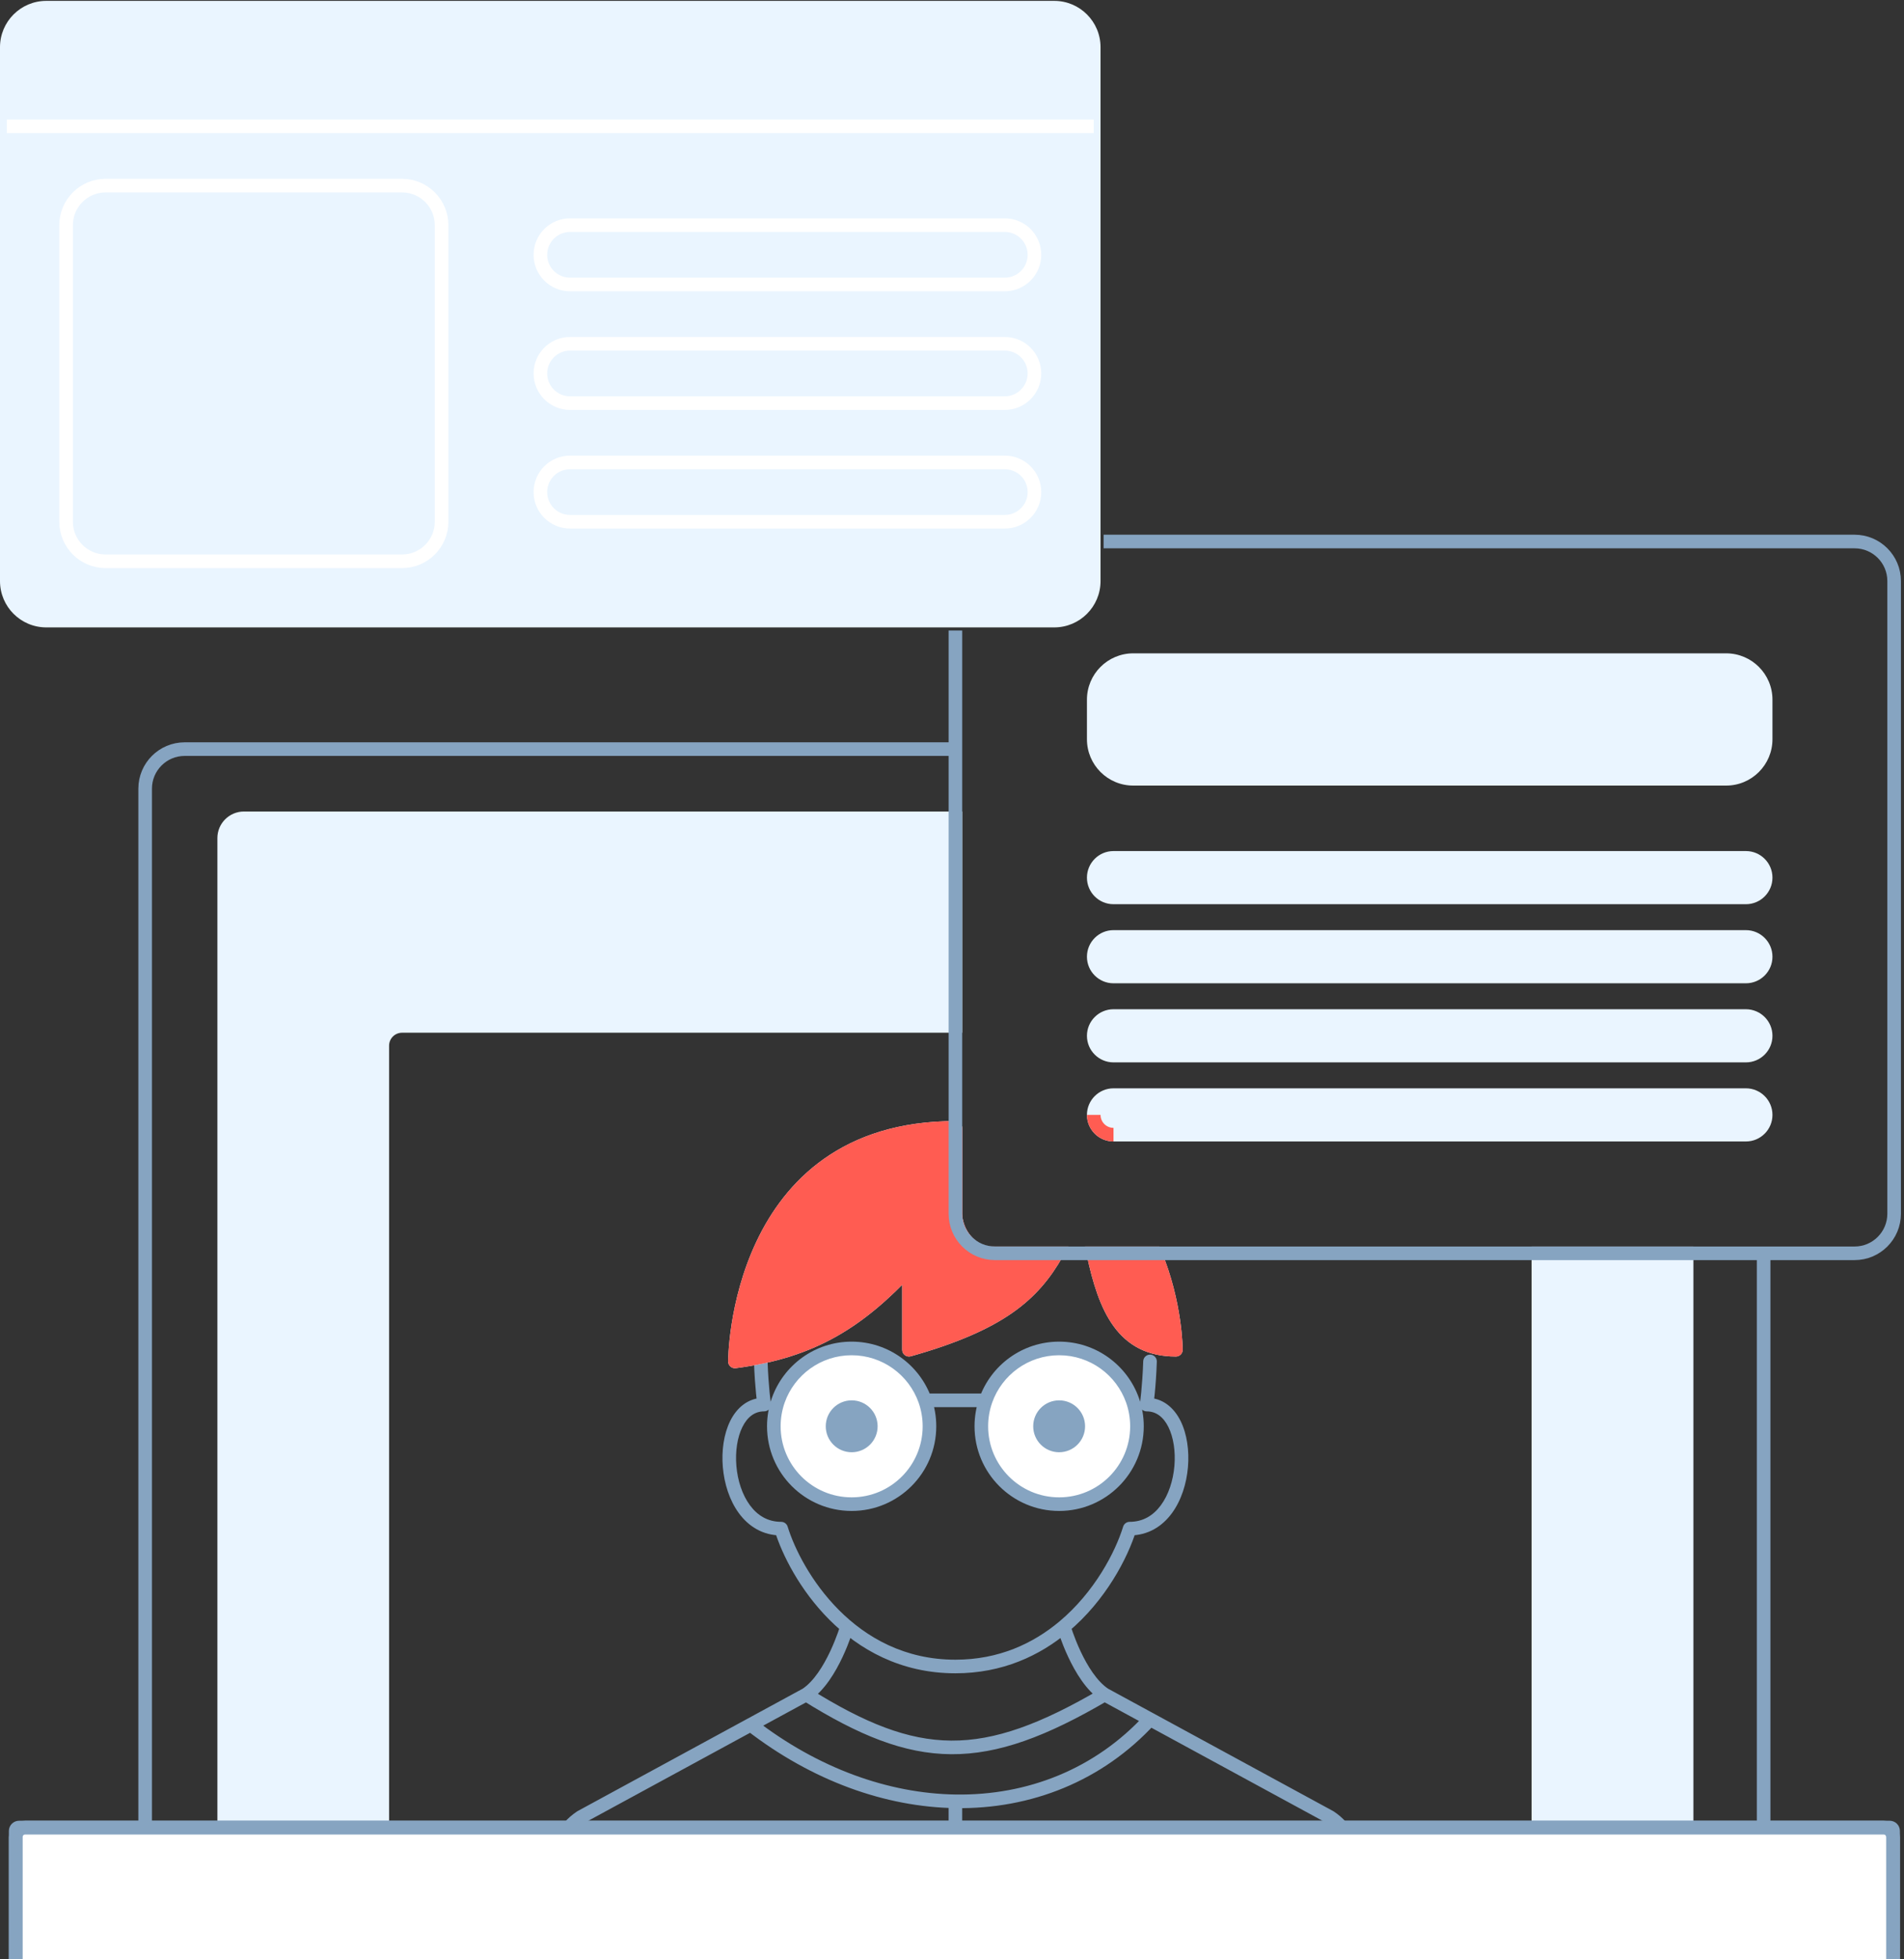 <svg width="280" height="288" viewBox="0 0 280 288" fill="none" xmlns="http://www.w3.org/2000/svg">
<rect x="0" y="0" width="280" height="288" fill="#333333" stroke="none"/>
<path d="M136.685 209.65C136.685 215.97 131.561 221.094 125.241 221.094C118.921 221.094 113.798 215.97 113.798 209.65C113.798 208.313 114.027 207.029 114.449 205.836C116.02 201.391 120.259 198.207 125.241 198.207C130.224 198.207 134.462 201.391 136.033 205.836C136.455 207.029 136.685 208.313 136.685 209.65Z" fill="white"/>
<path d="M167.2 209.65C167.2 215.97 162.077 221.094 155.757 221.094C149.437 221.094 144.313 215.97 144.313 209.65C144.313 208.313 144.543 207.029 144.965 205.836C146.536 201.391 150.774 198.207 155.757 198.207C160.739 198.207 164.978 201.391 166.549 205.836C166.971 207.029 167.2 208.313 167.2 209.65Z" fill="white"/>
<path d="M114.874 224.693L115.83 224.398C115.7 223.979 115.313 223.693 114.874 223.693V224.693ZM112.374 206.456V207.456C112.664 207.456 112.94 207.33 113.13 207.11C113.32 206.89 113.406 206.599 113.364 206.312L112.374 206.456ZM166.124 224.693V223.693C165.685 223.693 165.298 223.979 165.168 224.398L166.124 224.693ZM156.436 239.108L155.794 238.341L156.436 239.108ZM168.624 206.456L167.634 206.312C167.593 206.599 167.678 206.89 167.868 207.11C168.058 207.33 168.334 207.456 168.624 207.456V206.456ZM85.424 267.088L84.946 266.21L84.909 266.23L84.874 266.253L85.424 267.088ZM195.575 267.088L196.125 266.253L196.089 266.23L196.052 266.21L195.575 267.088ZM112.876 200.081C112.857 199.529 112.394 199.097 111.842 199.116C111.29 199.136 110.858 199.599 110.877 200.151L112.876 200.081ZM170.121 200.151C170.14 199.599 169.708 199.136 169.156 199.116C168.604 199.097 168.141 199.529 168.122 200.081L170.121 200.151ZM104.937 256.482L105.414 257.361L104.937 256.482ZM114.449 205.836L113.506 205.503L114.449 205.836ZM166.549 205.836L167.492 205.503L166.549 205.836ZM140.499 264.775L140.515 263.775L140.499 264.775ZM113.919 224.988C115.002 228.5 117.61 233.713 121.947 238.064C126.301 242.431 132.429 245.957 140.499 245.957V243.957C133.069 243.957 127.427 240.728 123.364 236.652C119.284 232.559 116.83 227.64 115.83 224.398L113.919 224.988ZM114.874 223.693C112.903 223.693 111.385 222.752 110.279 221.25C109.154 219.724 108.476 217.633 108.292 215.489C108.108 213.341 108.43 211.255 109.178 209.75C109.915 208.267 110.991 207.456 112.374 207.456V205.456C110.007 205.456 108.349 206.924 107.387 208.86C106.436 210.775 106.093 213.248 106.3 215.66C106.507 218.075 107.274 220.544 108.669 222.437C110.082 224.354 112.158 225.693 114.874 225.693V223.693ZM165.168 224.398C164.023 228.111 160.98 233.998 155.794 238.341L157.078 239.875C162.615 235.238 165.844 228.994 167.079 224.988L165.168 224.398ZM155.794 238.341C151.924 241.582 146.872 243.957 140.499 243.957V245.957C147.412 245.957 152.906 243.369 157.078 239.875L155.794 238.341ZM166.124 225.693C168.84 225.693 170.916 224.354 172.329 222.437C173.724 220.544 174.491 218.075 174.698 215.66C174.905 213.248 174.563 210.775 173.611 208.86C172.649 206.924 170.991 205.456 168.624 205.456V207.456C170.007 207.456 171.083 208.267 171.82 209.75C172.568 211.255 172.89 213.341 172.706 215.489C172.522 217.633 171.844 219.724 170.719 221.25C169.613 222.752 168.095 223.693 166.124 223.693V225.693ZM84.874 266.253C82.059 268.107 80.375 271.394 80.375 274.9H82.375C82.375 272.017 83.761 269.381 85.974 267.923L84.874 266.253ZM124.562 239.108C123.602 238.828 123.602 238.828 123.602 238.828C123.602 238.827 123.602 238.827 123.602 238.827C123.602 238.827 123.602 238.827 123.602 238.828C123.602 238.828 123.602 238.829 123.601 238.83C123.6 238.833 123.599 238.837 123.597 238.843C123.594 238.855 123.588 238.874 123.58 238.9C123.565 238.951 123.541 239.028 123.509 239.127C123.445 239.327 123.349 239.617 123.221 239.974C122.965 240.69 122.585 241.669 122.091 242.722C121.078 244.879 119.673 247.147 118.003 248.247L119.103 249.917C121.269 248.49 122.869 245.771 123.901 243.572C124.429 242.448 124.833 241.407 125.104 240.648C125.24 240.267 125.343 239.956 125.413 239.738C125.448 239.629 125.475 239.544 125.493 239.484C125.502 239.455 125.509 239.431 125.514 239.415C125.516 239.407 125.518 239.401 125.52 239.396C125.52 239.394 125.521 239.392 125.521 239.391C125.521 239.39 125.522 239.389 125.522 239.389C125.522 239.389 125.522 239.388 125.522 239.388C125.522 239.388 125.522 239.388 124.562 239.108ZM161.968 249.961L195.097 267.967L196.052 266.21L162.923 248.203L161.968 249.961ZM195.024 267.923C197.237 269.381 198.623 272.017 198.623 274.9H200.623C200.623 271.394 198.939 268.107 196.125 266.253L195.024 267.923ZM156.436 239.108C155.476 239.388 155.476 239.388 155.476 239.388C155.476 239.388 155.476 239.389 155.476 239.389C155.477 239.389 155.477 239.39 155.477 239.391C155.477 239.392 155.478 239.394 155.479 239.396C155.48 239.401 155.482 239.407 155.484 239.415C155.489 239.431 155.496 239.455 155.505 239.484C155.523 239.544 155.55 239.629 155.585 239.738C155.655 239.956 155.758 240.267 155.894 240.648C156.165 241.407 156.569 242.448 157.097 243.572C158.129 245.771 159.729 248.49 161.895 249.917L162.995 248.247C161.325 247.147 159.92 244.879 158.907 242.722C158.413 241.669 158.033 240.69 157.777 239.974C157.649 239.617 157.553 239.327 157.489 239.127C157.457 239.028 157.433 238.951 157.418 238.9C157.41 238.874 157.404 238.855 157.401 238.843C157.399 238.837 157.398 238.833 157.397 238.83C157.396 238.829 157.396 238.828 157.396 238.828C157.396 238.827 157.396 238.827 157.396 238.827C157.396 238.827 157.396 238.827 157.396 238.828C157.396 238.828 157.396 238.828 156.436 239.108ZM112.374 206.456C113.364 206.312 113.364 206.312 113.364 206.312C113.364 206.312 113.364 206.312 113.364 206.312C113.364 206.312 113.364 206.312 113.364 206.312C113.364 206.312 113.364 206.312 113.364 206.311C113.364 206.311 113.363 206.309 113.363 206.307C113.362 206.303 113.362 206.297 113.36 206.288C113.358 206.271 113.354 206.244 113.349 206.208C113.34 206.136 113.325 206.027 113.308 205.884C113.273 205.598 113.224 205.174 113.171 204.63C113.065 203.544 112.943 201.979 112.876 200.081L110.877 200.151C110.945 202.096 111.071 203.702 111.181 204.824C111.235 205.385 111.286 205.826 111.323 206.128C111.341 206.279 111.357 206.395 111.367 206.474C111.373 206.514 111.377 206.544 111.38 206.565C111.381 206.576 111.382 206.584 111.383 206.59C111.384 206.593 111.384 206.595 111.384 206.596C111.384 206.597 111.384 206.598 111.384 206.599C111.384 206.599 111.384 206.599 111.384 206.599C111.384 206.599 111.385 206.599 111.385 206.599C111.385 206.6 111.385 206.6 112.374 206.456ZM168.624 206.456C169.614 206.6 169.614 206.6 169.614 206.599C169.614 206.599 169.614 206.599 169.614 206.599C169.614 206.599 169.614 206.599 169.614 206.599C169.614 206.598 169.614 206.597 169.614 206.596C169.614 206.595 169.615 206.593 169.615 206.59C169.616 206.584 169.617 206.576 169.618 206.565C169.621 206.544 169.626 206.514 169.631 206.474C169.642 206.395 169.657 206.279 169.675 206.128C169.712 205.826 169.763 205.385 169.817 204.824C169.927 203.702 170.053 202.096 170.121 200.151L168.122 200.081C168.056 201.979 167.933 203.544 167.827 204.63C167.774 205.174 167.725 205.598 167.69 205.884C167.673 206.027 167.658 206.136 167.649 206.208C167.644 206.244 167.64 206.271 167.638 206.288C167.636 206.297 167.636 206.303 167.635 206.307C167.635 206.309 167.634 206.311 167.634 206.311C167.634 206.312 167.634 206.312 167.634 206.312C167.634 206.312 167.634 206.312 167.634 206.312C167.634 206.312 167.634 206.312 167.634 206.312C167.634 206.312 167.634 206.312 168.624 206.456ZM118.023 249.93C126.236 255.055 132.911 257.804 139.876 257.851C146.835 257.897 153.919 255.245 162.951 249.944L161.939 248.22C153.015 253.457 146.309 255.894 139.89 255.851C133.476 255.808 127.183 253.288 119.082 248.234L118.023 249.93ZM118.075 248.203L104.459 255.604L105.414 257.361L119.03 249.961L118.075 248.203ZM104.459 255.604L84.946 266.21L85.901 267.967L105.414 257.361L104.459 255.604ZM135.685 209.65C135.685 215.418 131.009 220.094 125.241 220.094V222.094C132.113 222.094 137.685 216.523 137.685 209.65H135.685ZM125.241 220.094C119.473 220.094 114.798 215.418 114.798 209.65H112.798C112.798 216.523 118.369 222.094 125.241 222.094V220.094ZM166.2 209.65C166.2 215.418 161.525 220.094 155.757 220.094V222.094C162.629 222.094 168.2 216.523 168.2 209.65H166.2ZM155.757 220.094C149.989 220.094 145.313 215.418 145.313 209.65H143.313C143.313 216.523 148.885 222.094 155.757 222.094V220.094ZM125.241 199.207C129.787 199.207 133.656 202.112 135.091 206.169L136.976 205.503C135.269 200.671 130.661 197.207 125.241 197.207V199.207ZM135.091 206.169C135.475 207.257 135.685 208.428 135.685 209.65H137.685C137.685 208.198 137.435 206.801 136.976 205.503L135.091 206.169ZM145.313 209.65C145.313 208.428 145.523 207.257 145.907 206.169L144.022 205.503C143.563 206.801 143.313 208.198 143.313 209.65H145.313ZM145.907 206.169C147.342 202.112 151.211 199.207 155.757 199.207V197.207C150.337 197.207 145.73 200.671 144.022 205.503L145.907 206.169ZM136.033 206.836H144.965V204.836H136.033V206.836ZM114.798 209.65C114.798 208.428 115.007 207.257 115.392 206.169L113.506 205.503C113.047 206.801 112.798 208.198 112.798 209.65H114.798ZM115.392 206.169C116.826 202.112 120.696 199.207 125.241 199.207V197.207C119.822 197.207 115.214 200.671 113.506 205.503L115.392 206.169ZM155.757 199.207C160.302 199.207 164.172 202.112 165.606 206.169L167.492 205.503C165.784 200.671 161.176 197.207 155.757 197.207V199.207ZM165.606 206.169C165.991 207.257 166.2 208.428 166.2 209.65H168.2C168.2 208.198 167.951 206.801 167.492 205.503L165.606 206.169ZM109.781 254.307C119.442 261.792 130.223 265.614 140.483 265.775L140.515 263.775C130.73 263.621 120.361 259.973 111.006 252.726L109.781 254.307ZM140.483 265.775C151.63 265.951 162.141 261.803 169.858 253.386L168.384 252.035C161.08 260.002 151.13 263.943 140.515 263.775L140.483 265.775ZM139.499 264.775V274.9H141.499V264.775H139.499Z" fill="#86A4C1"/>
<path d="M1 6.94V85.409C1 88.619 3.602 91.222 6.812 91.222H155.031C158.241 91.222 160.844 88.619 160.844 85.409V6.94C160.844 3.73 158.241 1.128 155.031 1.128H6.812C3.602 1.128 1 3.73 1 6.94Z" fill="#EAF5FF"/>
<path d="M248.031 268.503H226.234V184.222H248.031V268.503Z" fill="#EAF5FF"/>
<path d="M56.219 153.706C56.219 152.101 57.52 150.8 59.125 150.8H140.5V120.284H35.875C34.27 120.284 32.969 121.585 32.969 123.19V268.503H56.219V153.706Z" fill="#EAF5FF"/>
<path d="M108.077 200.115C108.077 200.115 108.077 165.785 140.5 165.785V178.409C140.5 179.862 141.372 183.059 144.859 184.222H155.407C151.921 190.352 147.012 194.638 133.675 198.399V186.383C126.436 194.105 119.626 198.622 108.077 200.115Z" fill="#EAF5FF"/>
<path d="M160.844 102.847V108.659C160.844 111.869 163.446 114.472 166.656 114.472H253.844C257.054 114.472 259.656 111.869 259.656 108.659V102.847C259.656 99.636 257.054 97.034 253.844 97.034H166.656C163.446 97.034 160.844 99.636 160.844 102.847Z" fill="#EAF5FF"/>
<path d="M163.75 131.909H256.75C258.355 131.909 259.656 130.608 259.656 129.003C259.656 127.398 258.355 126.097 256.75 126.097H163.75C162.145 126.097 160.844 127.398 160.844 129.003C160.844 130.608 162.145 131.909 163.75 131.909Z" fill="#EAF5FF"/>
<path d="M163.75 143.534H256.75C258.355 143.534 259.656 142.233 259.656 140.628C259.656 139.023 258.355 137.722 256.75 137.722H163.75C162.145 137.722 160.844 139.023 160.844 140.628C160.844 142.233 162.145 143.534 163.75 143.534Z" fill="#EAF5FF"/>
<path d="M163.75 155.159H256.75C258.355 155.159 259.656 153.858 259.656 152.253C259.656 150.648 258.355 149.347 256.75 149.347H163.75C162.145 149.347 160.844 150.648 160.844 152.253C160.844 153.858 162.145 155.159 163.75 155.159Z" fill="#EAF5FF"/>
<path d="M163.75 166.784H256.75C258.355 166.784 259.656 165.483 259.656 163.878C259.656 162.273 258.355 160.972 256.75 160.972H163.75C162.145 160.972 160.844 162.273 160.844 163.878C160.844 165.483 162.145 166.784 163.75 166.784Z" fill="#EAF5FF"/>
<path d="M172.923 198.399C165.126 198.399 162.524 192.357 160.785 184.222H169.841C172.923 191.607 172.923 198.399 172.923 198.399Z" fill="#EAF5FF"/>
<path d="M226.234 268.503H225.234V269.503H226.234V268.503ZM248.031 268.503V269.503H249.031V268.503H248.031ZM56.219 268.503V269.503H57.219V268.503H56.219ZM32.969 268.503H31.969V269.503H32.969V268.503ZM140.5 165.785H141.5C141.5 165.233 141.052 164.785 140.5 164.785V165.785ZM108.077 200.115H107.077C107.077 200.403 107.201 200.676 107.417 200.866C107.633 201.056 107.92 201.144 108.205 201.107L108.077 200.115ZM133.675 186.383H134.675C134.675 185.973 134.424 185.604 134.043 185.453C133.661 185.302 133.226 185.4 132.945 185.699L133.675 186.383ZM133.675 198.399H132.675C132.675 198.712 132.822 199.007 133.071 199.196C133.321 199.385 133.645 199.446 133.946 199.361L133.675 198.399ZM140.5 120.284H141.5V119.284H140.5V120.284ZM140.5 150.8V151.8H141.5V150.8H140.5ZM226.234 184.222V183.222H225.234V184.222H226.234ZM248.031 184.222H249.031V183.222H248.031V184.222ZM144.859 184.222L144.543 185.17L144.697 185.222H144.859V184.222ZM155.407 184.222L156.277 184.716L157.126 183.222H155.407V184.222ZM160.785 184.222V183.222H159.549L159.807 184.431L160.785 184.222ZM172.923 198.399V199.399C173.188 199.399 173.442 199.293 173.63 199.106C173.817 198.918 173.923 198.664 173.923 198.399H172.923ZM169.841 184.222L170.764 183.836L170.508 183.222H169.841V184.222ZM2 85.409V6.94H0V85.409H2ZM2 6.94C2 4.283 4.155 2.128 6.812 2.128V0.128C3.05 0.128 0 3.178 0 6.94H2ZM6.812 2.128H155.031V0.128H6.812V2.128ZM155.031 2.128C157.689 2.128 159.844 4.283 159.844 6.94H161.844C161.844 3.178 158.794 0.128 155.031 0.128V2.128ZM159.844 6.94V85.409H161.844V6.94H159.844ZM159.844 85.409C159.844 88.067 157.689 90.222 155.031 90.222V92.222C158.794 92.222 161.844 89.172 161.844 85.409H159.844ZM155.031 90.222H6.812V92.222H155.031V90.222ZM6.812 90.222C4.155 90.222 2 88.067 2 85.409H0C0 89.172 3.05 92.222 6.812 92.222V90.222ZM226.234 269.503H248.031V267.503H226.234V269.503ZM59.125 149.8C56.968 149.8 55.219 151.549 55.219 153.706H57.219C57.219 152.653 58.072 151.8 59.125 151.8V149.8ZM55.219 153.706V268.503H57.219V153.706H55.219ZM32.969 269.503H56.219V267.503H32.969V269.503ZM31.969 123.19V268.503H33.969V123.19H31.969ZM35.875 119.284C33.718 119.284 31.969 121.033 31.969 123.19H33.969C33.969 122.138 34.822 121.284 35.875 121.284V119.284ZM140.5 164.785C132.207 164.785 125.922 166.984 121.179 170.332C116.445 173.674 113.306 178.118 111.226 182.523C109.147 186.926 108.112 191.316 107.596 194.596C107.337 196.238 107.208 197.609 107.143 198.573C107.11 199.055 107.094 199.436 107.086 199.698C107.081 199.83 107.079 199.931 107.078 200.002C107.078 200.037 107.077 200.064 107.077 200.083C107.077 200.092 107.077 200.1 107.077 200.105C107.077 200.108 107.077 200.11 107.077 200.112C107.077 200.113 107.077 200.114 107.077 200.114C107.077 200.115 107.077 200.115 108.077 200.115C109.077 200.115 109.077 200.116 109.077 200.116C109.077 200.116 109.077 200.116 109.077 200.116C109.077 200.115 109.077 200.114 109.077 200.113C109.077 200.11 109.077 200.105 109.077 200.098C109.077 200.084 109.078 200.062 109.078 200.032C109.079 199.972 109.081 199.881 109.085 199.761C109.092 199.521 109.107 199.164 109.138 198.707C109.2 197.794 109.324 196.483 109.572 194.907C110.069 191.75 111.06 187.557 113.034 183.377C115.007 179.2 117.948 175.061 122.332 171.966C126.708 168.878 132.581 166.785 140.5 166.785V164.785ZM108.205 201.107C120.037 199.577 127.048 194.915 134.404 187.067L132.945 185.699C125.824 193.295 119.215 197.667 107.949 199.124L108.205 201.107ZM132.675 186.383V198.399H134.675V186.383H132.675ZM161.844 108.659V102.847H159.844V108.659H161.844ZM161.844 102.847C161.844 100.189 163.998 98.034 166.656 98.034V96.034C162.894 96.034 159.844 99.084 159.844 102.847H161.844ZM166.656 98.034H253.844V96.034H166.656V98.034ZM253.844 98.034C256.502 98.034 258.656 100.189 258.656 102.847H260.656C260.656 99.084 257.606 96.034 253.844 96.034V98.034ZM258.656 102.847V108.659H260.656V102.847H258.656ZM258.656 108.659C258.656 111.317 256.502 113.472 253.844 113.472V115.472C257.606 115.472 260.656 112.422 260.656 108.659H258.656ZM253.844 113.472H166.656V115.472H253.844V113.472ZM166.656 113.472C163.998 113.472 161.844 111.317 161.844 108.659H159.844C159.844 112.422 162.894 115.472 166.656 115.472V113.472ZM256.75 130.909H163.75V132.909H256.75V130.909ZM163.75 130.909C162.697 130.909 161.844 130.056 161.844 129.003H159.844C159.844 131.16 161.593 132.909 163.75 132.909V130.909ZM161.844 129.003C161.844 127.95 162.697 127.097 163.75 127.097V125.097C161.593 125.097 159.844 126.846 159.844 129.003H161.844ZM163.75 127.097H256.75V125.097H163.75V127.097ZM256.75 127.097C257.803 127.097 258.656 127.95 258.656 129.003H260.656C260.656 126.846 258.907 125.097 256.75 125.097V127.097ZM258.656 129.003C258.656 130.056 257.803 130.909 256.75 130.909V132.909C258.907 132.909 260.656 131.16 260.656 129.003H258.656ZM256.75 142.534H163.75V144.534H256.75V142.534ZM163.75 142.534C162.697 142.534 161.844 141.681 161.844 140.628H159.844C159.844 142.785 161.593 144.534 163.75 144.534V142.534ZM161.844 140.628C161.844 139.575 162.697 138.722 163.75 138.722V136.722C161.593 136.722 159.844 138.471 159.844 140.628H161.844ZM163.75 138.722H256.75V136.722H163.75V138.722ZM256.75 138.722C257.803 138.722 258.656 139.575 258.656 140.628H260.656C260.656 138.471 258.907 136.722 256.75 136.722V138.722ZM258.656 140.628C258.656 141.681 257.803 142.534 256.75 142.534V144.534C258.907 144.534 260.656 142.785 260.656 140.628H258.656ZM256.75 154.159H163.75V156.159H256.75V154.159ZM163.75 154.159C162.697 154.159 161.844 153.306 161.844 152.253H159.844C159.844 154.41 161.593 156.159 163.75 156.159V154.159ZM161.844 152.253C161.844 151.2 162.697 150.347 163.75 150.347V148.347C161.593 148.347 159.844 150.096 159.844 152.253H161.844ZM163.75 150.347H256.75V148.347H163.75V150.347ZM256.75 150.347C257.803 150.347 258.656 151.2 258.656 152.253H260.656C260.656 150.096 258.907 148.347 256.75 148.347V150.347ZM258.656 152.253C258.656 153.306 257.803 154.159 256.75 154.159V156.159C258.907 156.159 260.656 154.41 260.656 152.253H258.656ZM256.75 165.784H163.75V167.784H256.75V165.784ZM163.75 165.784C162.697 165.784 161.844 164.931 161.844 163.878H159.844C159.844 166.035 161.593 167.784 163.75 167.784V165.784ZM161.844 163.878C161.844 162.825 162.697 161.972 163.75 161.972V159.972C161.593 159.972 159.844 161.721 159.844 163.878H161.844ZM163.75 161.972H256.75V159.972H163.75V161.972ZM256.75 161.972C257.803 161.972 258.656 162.825 258.656 163.878H260.656C260.656 161.721 258.907 159.972 256.75 159.972V161.972ZM258.656 163.878C258.656 164.931 257.803 165.784 256.75 165.784V167.784C258.907 167.784 260.656 166.035 260.656 163.878H258.656ZM140.5 119.284H35.875V121.284H140.5V119.284ZM140.5 149.8H59.125V151.8H140.5V149.8ZM139.5 120.284V150.8H141.5V120.284H139.5ZM227.234 268.503V184.222H225.234V268.503H227.234ZM249.031 268.503V184.222H247.031V268.503H249.031ZM226.234 185.222H248.031V183.222H226.234V185.222ZM139.5 165.785V178.409H141.5V165.785H139.5ZM139.5 178.409C139.5 180.12 140.505 183.824 144.543 185.17L145.176 183.273C142.239 182.294 141.5 179.604 141.5 178.409H139.5ZM133.946 199.361C140.671 197.465 145.349 195.416 148.805 193.021C152.281 190.611 154.475 187.884 156.277 184.716L154.538 183.727C152.854 186.689 150.85 189.17 147.666 191.377C144.461 193.598 140.015 195.572 133.403 197.436L133.946 199.361ZM144.859 185.222H155.407V183.222H144.859V185.222ZM159.807 184.431C160.68 188.513 161.798 192.24 163.774 194.95C165.806 197.737 168.706 199.399 172.923 199.399V197.399C169.342 197.399 167.044 196.04 165.39 193.772C163.682 191.428 162.63 188.065 161.763 184.012L159.807 184.431ZM172.923 198.399C173.923 198.399 173.923 198.398 173.923 198.398C173.923 198.398 173.923 198.398 173.923 198.398C173.923 198.397 173.923 198.396 173.923 198.396C173.923 198.394 173.923 198.392 173.923 198.39C173.923 198.386 173.923 198.38 173.923 198.372C173.923 198.356 173.922 198.334 173.922 198.306C173.921 198.25 173.92 198.168 173.916 198.062C173.91 197.852 173.897 197.546 173.873 197.158C173.823 196.382 173.724 195.275 173.527 193.934C173.133 191.255 172.345 187.626 170.764 183.836L168.918 184.607C170.419 188.202 171.172 191.661 171.548 194.225C171.736 195.505 171.83 196.557 171.877 197.286C171.9 197.65 171.912 197.933 171.917 198.123C171.92 198.217 171.922 198.289 171.922 198.335C171.923 198.359 171.923 198.376 171.923 198.386C171.923 198.392 171.923 198.395 171.923 198.397C171.923 198.398 171.923 198.399 171.923 198.399C171.923 198.399 171.923 198.399 171.923 198.399C171.923 198.399 171.923 198.399 171.923 198.399C171.923 198.399 171.923 198.399 172.923 198.399ZM160.785 185.222H169.841V183.222H160.785V185.222Z" fill="#EAF5FF"/>
<path d="M108.078 200.114C108.078 200.114 108.078 165.784 140.501 165.784V178.408C140.501 179.861 141.373 183.058 144.86 184.221H155.408C151.922 190.351 147.013 194.637 133.676 198.398V186.382C126.437 194.104 119.627 198.621 108.078 200.114Z" fill="#FF5C52"/>
<path d="M172.924 198.398C165.127 198.398 162.525 192.356 160.786 184.221H169.842C172.924 191.606 172.924 198.398 172.924 198.398Z" fill="#FF5C52"/>
<path d="M140.501 165.784H141.501C141.501 165.232 141.053 164.784 140.501 164.784V165.784ZM108.078 200.114L107.078 200.114C107.078 200.402 107.202 200.675 107.418 200.865C107.634 201.055 107.921 201.143 108.206 201.106L108.078 200.114ZM133.676 186.382H134.676C134.676 185.972 134.425 185.603 134.044 185.452C133.662 185.301 133.227 185.399 132.946 185.698L133.676 186.382ZM133.676 198.398H132.676C132.676 198.711 132.823 199.006 133.072 199.195C133.322 199.384 133.646 199.445 133.947 199.36L133.676 198.398ZM144.86 184.221L144.544 185.169L144.698 185.221H144.86V184.221ZM155.408 184.221L156.278 184.715L157.127 183.221H155.408V184.221ZM160.786 184.221V183.221H159.55L159.808 184.43L160.786 184.221ZM172.924 198.398V199.398C173.189 199.398 173.443 199.292 173.631 199.105C173.818 198.917 173.924 198.663 173.924 198.398L172.924 198.398ZM169.842 184.221L170.765 183.835L170.509 183.221H169.842V184.221ZM140.501 164.784C132.208 164.784 125.923 166.983 121.18 170.331C116.446 173.673 113.307 178.117 111.227 182.522C109.148 186.925 108.113 191.315 107.597 194.595C107.338 196.237 107.209 197.608 107.144 198.572C107.111 199.054 107.095 199.435 107.087 199.697C107.082 199.829 107.08 199.93 107.079 200.001C107.079 200.036 107.078 200.063 107.078 200.082C107.078 200.091 107.078 200.099 107.078 200.104C107.078 200.107 107.078 200.109 107.078 200.111C107.078 200.112 107.078 200.113 107.078 200.113C107.078 200.114 107.078 200.114 108.078 200.114C109.078 200.114 109.078 200.115 109.078 200.115C109.078 200.115 109.078 200.115 109.078 200.115C109.078 200.114 109.078 200.113 109.078 200.112C109.078 200.109 109.078 200.104 109.078 200.097C109.078 200.083 109.079 200.061 109.079 200.031C109.08 199.971 109.082 199.88 109.086 199.76C109.093 199.52 109.108 199.163 109.139 198.706C109.201 197.793 109.325 196.482 109.573 194.906C110.069 191.749 111.061 187.556 113.035 183.376C115.008 179.199 117.949 175.06 122.333 171.965C126.709 168.877 132.582 166.784 140.501 166.784V164.784ZM108.206 201.106C120.038 199.576 127.048 194.914 134.405 187.066L132.946 185.698C125.825 193.294 119.216 197.666 107.95 199.123L108.206 201.106ZM132.676 186.382V198.398H134.676V186.382H132.676ZM163.751 165.783C162.698 165.783 161.845 164.93 161.845 163.877H159.845C159.845 166.034 161.594 167.783 163.751 167.783V165.783ZM139.501 165.784V178.408H141.501V165.784H139.501ZM139.501 178.408C139.501 180.119 140.505 183.823 144.544 185.169L145.177 183.272C142.24 182.293 141.501 179.603 141.501 178.408H139.501ZM133.947 199.36C140.672 197.464 145.35 195.415 148.806 193.02C152.282 190.61 154.476 187.883 156.278 184.715L154.539 183.726C152.855 186.688 150.851 189.169 147.666 191.376C144.462 193.597 140.016 195.571 133.404 197.435L133.947 199.36ZM144.86 185.221H155.408V183.221H144.86V185.221ZM159.808 184.43C160.681 188.512 161.799 192.239 163.775 194.949C165.807 197.736 168.707 199.398 172.924 199.398V197.398C169.343 197.398 167.045 196.039 165.391 193.771C163.682 191.427 162.63 188.064 161.764 184.011L159.808 184.43ZM172.924 198.398C173.924 198.398 173.924 198.398 173.924 198.397C173.924 198.397 173.924 198.397 173.924 198.397C173.924 198.396 173.924 198.395 173.924 198.395C173.924 198.393 173.924 198.391 173.924 198.389C173.924 198.385 173.924 198.379 173.924 198.371C173.924 198.355 173.923 198.333 173.923 198.305C173.922 198.249 173.921 198.167 173.917 198.061C173.911 197.851 173.898 197.545 173.874 197.157C173.824 196.381 173.725 195.274 173.528 193.933C173.134 191.254 172.346 187.625 170.765 183.835L168.919 184.606C170.42 188.201 171.172 191.66 171.549 194.224C171.737 195.504 171.831 196.556 171.878 197.285C171.901 197.649 171.913 197.932 171.918 198.122C171.921 198.216 171.922 198.288 171.923 198.334C171.924 198.358 171.924 198.375 171.924 198.385C171.924 198.391 171.924 198.394 171.924 198.396C171.924 198.397 171.924 198.398 171.924 198.398C171.924 198.398 171.924 198.398 171.924 198.398C171.924 198.398 171.924 198.398 171.924 198.398C171.924 198.398 171.924 198.398 172.924 198.398ZM160.786 185.221H169.842V183.221H160.786V185.221Z" fill="#FF5C52"/>
<circle cx="125.248" cy="209.65" r="3.814" fill="#86A4C1"/>
<circle cx="155.756" cy="209.65" r="3.814" fill="#86A4C1"/>
<path d="M21.346 268.629H259.357H277.898C278.175 268.629 278.398 268.853 278.398 269.129V296.678C278.398 297.783 277.503 298.678 276.398 298.678H4.305C3.2 298.678 2.305 297.783 2.305 296.678V269.129C2.305 268.853 2.529 268.629 2.805 268.629H21.346Z" fill="white" stroke="#86A4C1" stroke-width="2"/>
<path d="M259.357 268.626H21.346M259.357 268.626H276.945C277.748 268.626 278.398 269.276 278.398 270.079V292.862C278.398 296.072 275.796 298.675 272.586 298.675H8.117C4.907 298.675 2.305 296.072 2.305 292.862V270.079C2.305 269.276 2.955 268.626 3.758 268.626H21.346M259.357 268.626V184.222M21.346 268.626V115.925C21.346 112.715 23.948 110.112 27.158 110.112H140.352M140.502 92.675V178.409C140.502 181.619 143.104 184.222 146.314 184.222H272.736C275.946 184.222 278.549 181.619 278.549 178.409V85.409C278.549 82.199 275.946 79.597 272.736 79.597H162.299" stroke="#86A4C1" stroke-width="2"/>
<path d="M1 18.565H160.844M15.531 82.503H59.125C62.335 82.503 64.938 79.901 64.938 76.69V33.097C64.938 29.887 62.335 27.284 59.125 27.284H15.531C12.321 27.284 9.719 29.887 9.719 33.097V76.69C9.719 79.901 12.321 82.503 15.531 82.503ZM83.828 41.815H147.766C150.173 41.815 152.125 39.864 152.125 37.456C152.125 35.048 150.173 33.097 147.766 33.097H83.828C81.421 33.097 79.469 35.048 79.469 37.456C79.469 39.864 81.421 41.815 83.828 41.815ZM83.828 59.253H147.766C150.173 59.253 152.125 57.301 152.125 54.894C152.125 52.486 150.173 50.534 147.766 50.534H83.828C81.421 50.534 79.469 52.486 79.469 54.894C79.469 57.301 81.421 59.253 83.828 59.253ZM83.828 76.69H147.766C150.173 76.69 152.125 74.739 152.125 72.331C152.125 69.923 150.173 67.972 147.766 67.972H83.828C81.421 67.972 79.469 69.923 79.469 72.331C79.469 74.739 81.421 76.69 83.828 76.69Z" stroke="white" stroke-width="2"/>
</svg>
